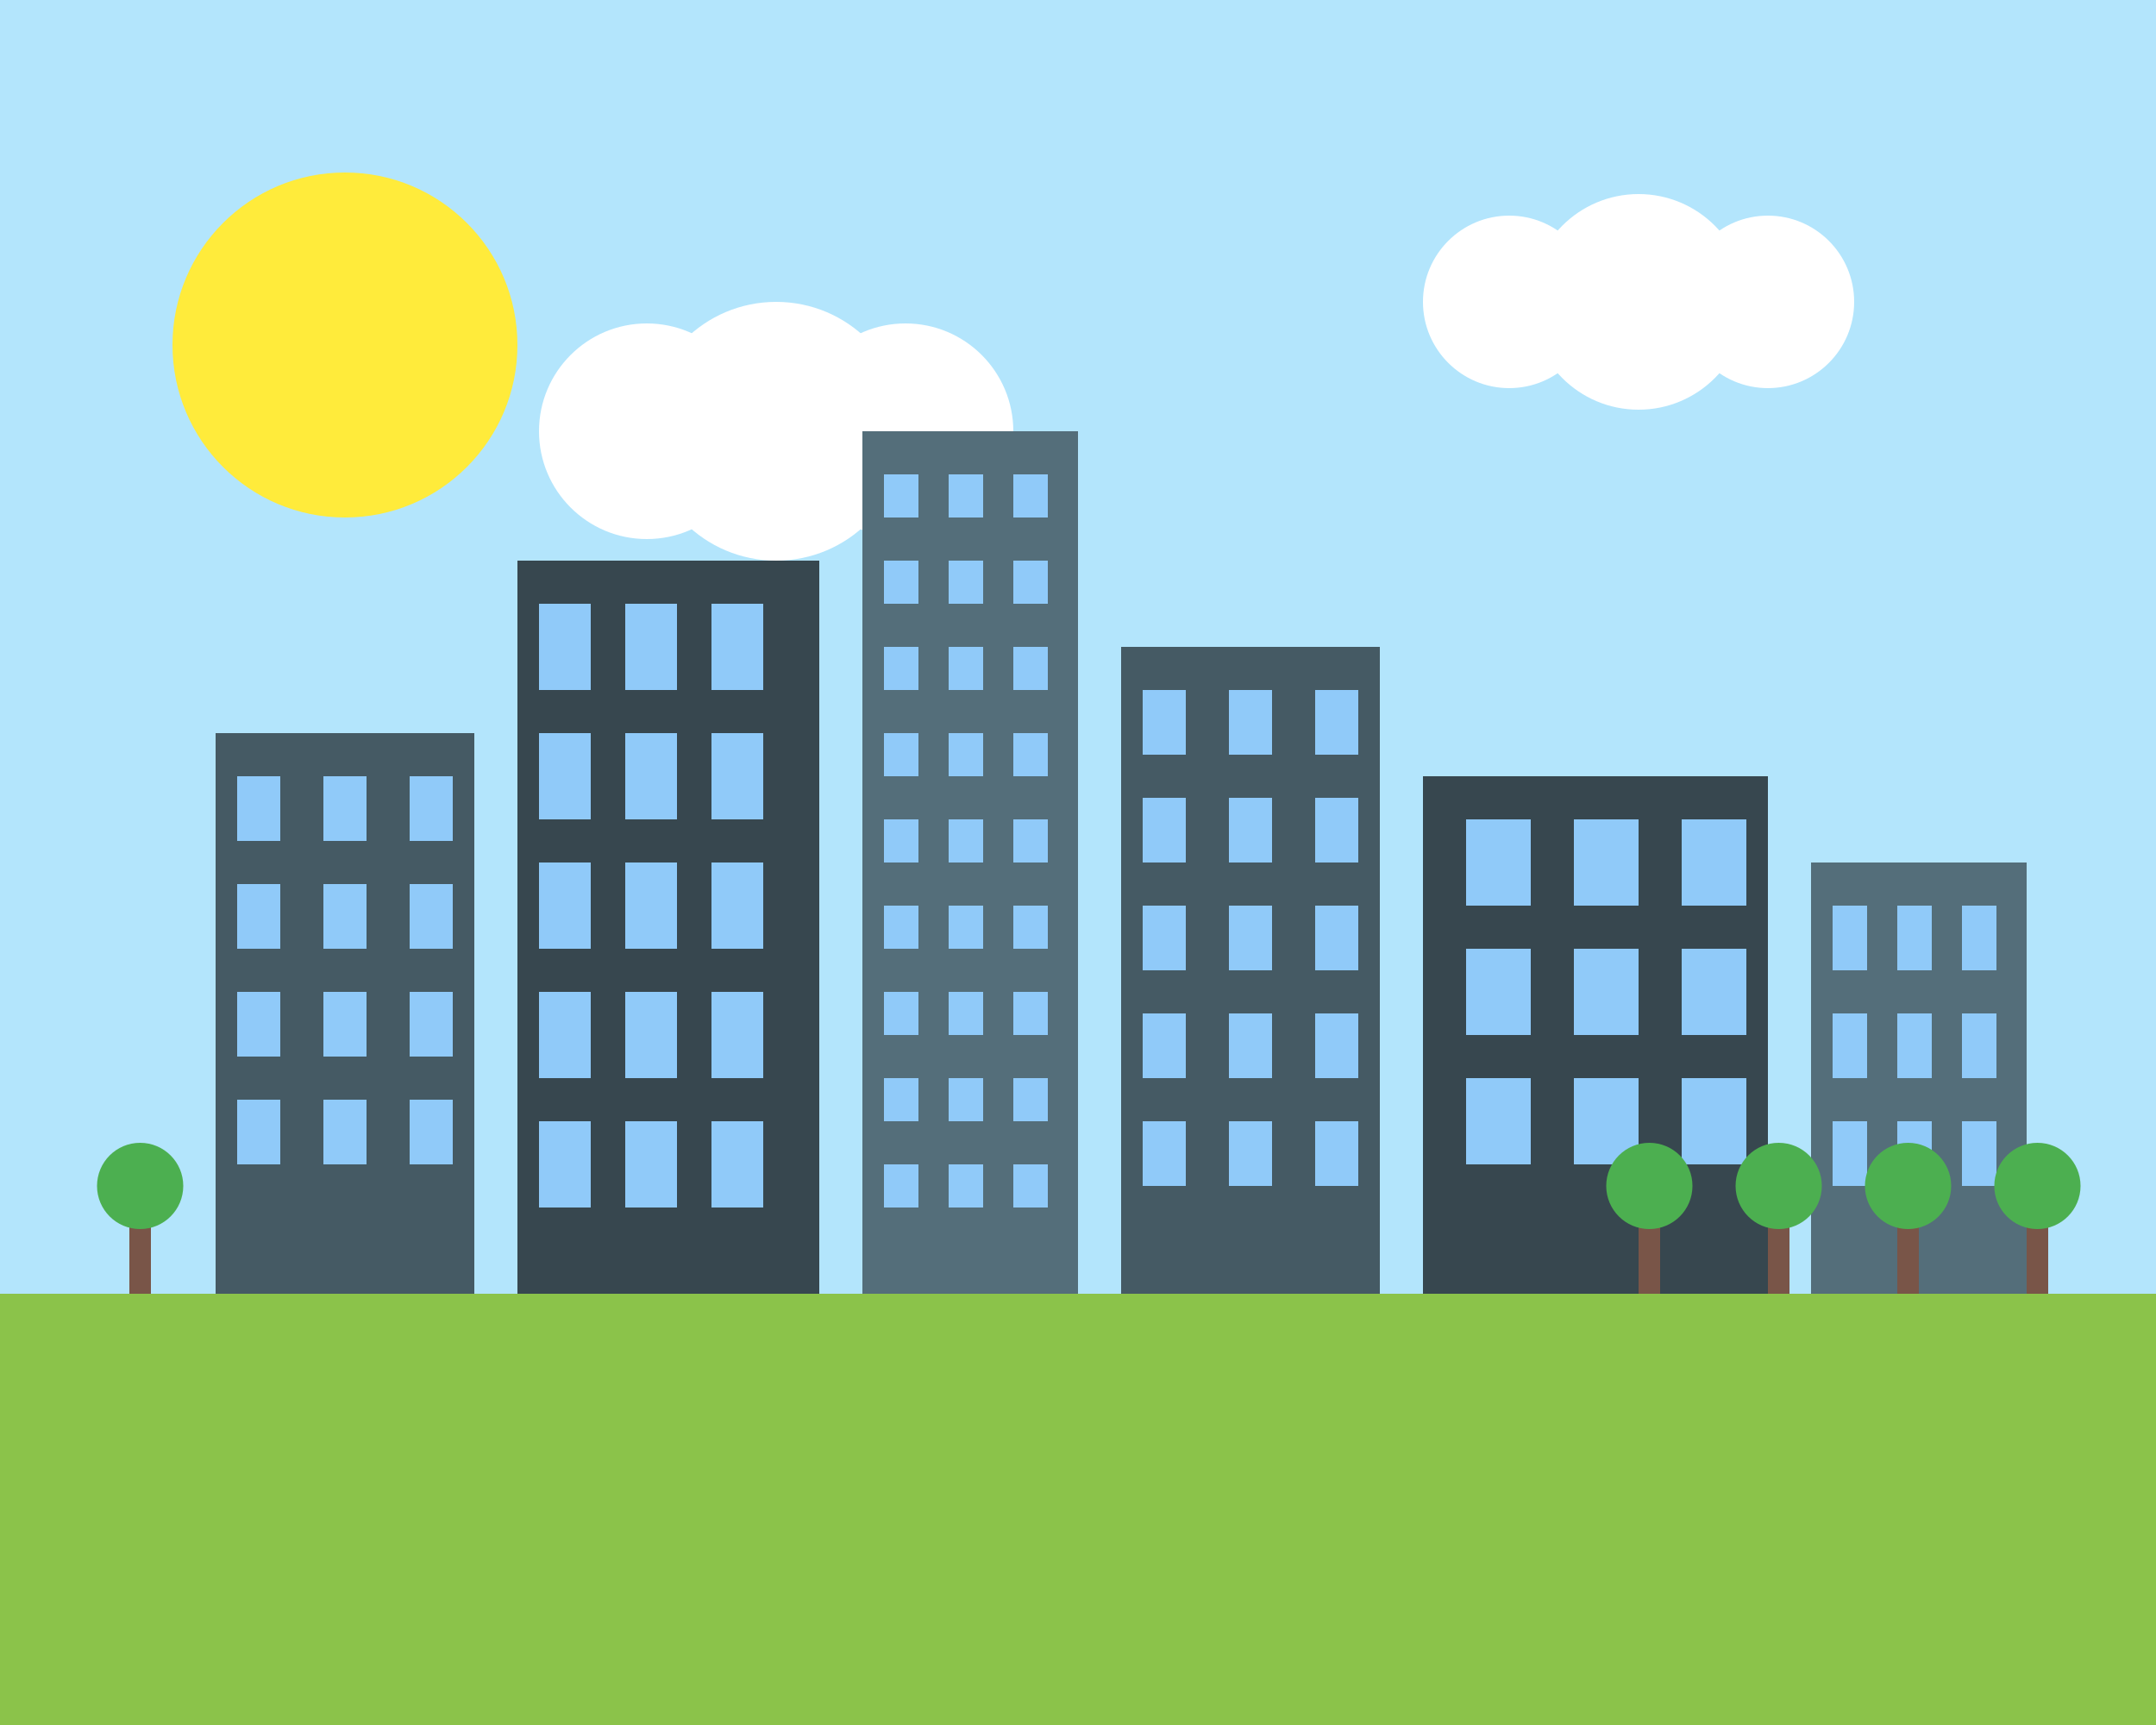
<svg width="500" height="400" viewBox="0 0 500 400" xmlns="http://www.w3.org/2000/svg">
  <rect x="0" y="0" width="500" height="400" fill="#808080" stroke="none"/>
  <!-- Sky background -->
  <rect x="0" y="0" width="500" height="300" fill="#B3E5FC" />
  
  <!-- Sun -->
  <circle cx="80" cy="80" r="40" fill="#FFEB3B" />
  
  <!-- Clouds -->
  <circle cx="150" cy="100" r="25" fill="white" />
  <circle cx="180" cy="100" r="30" fill="white" />
  <circle cx="210" cy="100" r="25" fill="white" />
  
  <circle cx="350" cy="70" r="20" fill="white" />
  <circle cx="380" cy="70" r="25" fill="white" />
  <circle cx="410" cy="70" r="20" fill="white" />
  
  <!-- Ground -->
  <rect x="0" y="300" width="500" height="100" fill="#8BC34A" />
  
  <!-- City skyline -->
  <!-- Building 1 -->
  <rect x="50" y="170" width="60" height="130" fill="#455A64" />
  <rect x="55" y="180" width="10" height="15" fill="#90CAF9" />
  <rect x="75" y="180" width="10" height="15" fill="#90CAF9" />
  <rect x="95" y="180" width="10" height="15" fill="#90CAF9" />
  <rect x="55" y="205" width="10" height="15" fill="#90CAF9" />
  <rect x="75" y="205" width="10" height="15" fill="#90CAF9" />
  <rect x="95" y="205" width="10" height="15" fill="#90CAF9" />
  <rect x="55" y="230" width="10" height="15" fill="#90CAF9" />
  <rect x="75" y="230" width="10" height="15" fill="#90CAF9" />
  <rect x="95" y="230" width="10" height="15" fill="#90CAF9" />
  <rect x="55" y="255" width="10" height="15" fill="#90CAF9" />
  <rect x="75" y="255" width="10" height="15" fill="#90CAF9" />
  <rect x="95" y="255" width="10" height="15" fill="#90CAF9" />
  
  <!-- Building 2 (Taller) -->
  <rect x="120" y="130" width="70" height="170" fill="#37474F" />
  <rect x="125" y="140" width="12" height="20" fill="#90CAF9" />
  <rect x="145" y="140" width="12" height="20" fill="#90CAF9" />
  <rect x="165" y="140" width="12" height="20" fill="#90CAF9" />
  <rect x="125" y="170" width="12" height="20" fill="#90CAF9" />
  <rect x="145" y="170" width="12" height="20" fill="#90CAF9" />
  <rect x="165" y="170" width="12" height="20" fill="#90CAF9" />
  <rect x="125" y="200" width="12" height="20" fill="#90CAF9" />
  <rect x="145" y="200" width="12" height="20" fill="#90CAF9" />
  <rect x="165" y="200" width="12" height="20" fill="#90CAF9" />
  <rect x="125" y="230" width="12" height="20" fill="#90CAF9" />
  <rect x="145" y="230" width="12" height="20" fill="#90CAF9" />
  <rect x="165" y="230" width="12" height="20" fill="#90CAF9" />
  <rect x="125" y="260" width="12" height="20" fill="#90CAF9" />
  <rect x="145" y="260" width="12" height="20" fill="#90CAF9" />
  <rect x="165" y="260" width="12" height="20" fill="#90CAF9" />
  
  <!-- Building 3 (Skyscraper) -->
  <rect x="200" y="100" width="50" height="200" fill="#546E7A" />
  <rect x="205" y="110" width="8" height="10" fill="#90CAF9" />
  <rect x="220" y="110" width="8" height="10" fill="#90CAF9" />
  <rect x="235" y="110" width="8" height="10" fill="#90CAF9" />
  <rect x="205" y="130" width="8" height="10" fill="#90CAF9" />
  <rect x="220" y="130" width="8" height="10" fill="#90CAF9" />
  <rect x="235" y="130" width="8" height="10" fill="#90CAF9" />
  <rect x="205" y="150" width="8" height="10" fill="#90CAF9" />
  <rect x="220" y="150" width="8" height="10" fill="#90CAF9" />
  <rect x="235" y="150" width="8" height="10" fill="#90CAF9" />
  <rect x="205" y="170" width="8" height="10" fill="#90CAF9" />
  <rect x="220" y="170" width="8" height="10" fill="#90CAF9" />
  <rect x="235" y="170" width="8" height="10" fill="#90CAF9" />
  <rect x="205" y="190" width="8" height="10" fill="#90CAF9" />
  <rect x="220" y="190" width="8" height="10" fill="#90CAF9" />
  <rect x="235" y="190" width="8" height="10" fill="#90CAF9" />
  <rect x="205" y="210" width="8" height="10" fill="#90CAF9" />
  <rect x="220" y="210" width="8" height="10" fill="#90CAF9" />
  <rect x="235" y="210" width="8" height="10" fill="#90CAF9" />
  <rect x="205" y="230" width="8" height="10" fill="#90CAF9" />
  <rect x="220" y="230" width="8" height="10" fill="#90CAF9" />
  <rect x="235" y="230" width="8" height="10" fill="#90CAF9" />
  <rect x="205" y="250" width="8" height="10" fill="#90CAF9" />
  <rect x="220" y="250" width="8" height="10" fill="#90CAF9" />
  <rect x="235" y="250" width="8" height="10" fill="#90CAF9" />
  <rect x="205" y="270" width="8" height="10" fill="#90CAF9" />
  <rect x="220" y="270" width="8" height="10" fill="#90CAF9" />
  <rect x="235" y="270" width="8" height="10" fill="#90CAF9" />
  
  <!-- Building 4 -->
  <rect x="260" y="150" width="60" height="150" fill="#455A64" />
  <rect x="265" y="160" width="10" height="15" fill="#90CAF9" />
  <rect x="285" y="160" width="10" height="15" fill="#90CAF9" />
  <rect x="305" y="160" width="10" height="15" fill="#90CAF9" />
  <rect x="265" y="185" width="10" height="15" fill="#90CAF9" />
  <rect x="285" y="185" width="10" height="15" fill="#90CAF9" />
  <rect x="305" y="185" width="10" height="15" fill="#90CAF9" />
  <rect x="265" y="210" width="10" height="15" fill="#90CAF9" />
  <rect x="285" y="210" width="10" height="15" fill="#90CAF9" />
  <rect x="305" y="210" width="10" height="15" fill="#90CAF9" />
  <rect x="265" y="235" width="10" height="15" fill="#90CAF9" />
  <rect x="285" y="235" width="10" height="15" fill="#90CAF9" />
  <rect x="305" y="235" width="10" height="15" fill="#90CAF9" />
  <rect x="265" y="260" width="10" height="15" fill="#90CAF9" />
  <rect x="285" y="260" width="10" height="15" fill="#90CAF9" />
  <rect x="305" y="260" width="10" height="15" fill="#90CAF9" />
  
  <!-- Building 5 -->
  <rect x="330" y="180" width="80" height="120" fill="#37474F" />
  <rect x="340" y="190" width="15" height="20" fill="#90CAF9" />
  <rect x="365" y="190" width="15" height="20" fill="#90CAF9" />
  <rect x="390" y="190" width="15" height="20" fill="#90CAF9" />
  <rect x="340" y="220" width="15" height="20" fill="#90CAF9" />
  <rect x="365" y="220" width="15" height="20" fill="#90CAF9" />
  <rect x="390" y="220" width="15" height="20" fill="#90CAF9" />
  <rect x="340" y="250" width="15" height="20" fill="#90CAF9" />
  <rect x="365" y="250" width="15" height="20" fill="#90CAF9" />
  <rect x="390" y="250" width="15" height="20" fill="#90CAF9" />
  
  <!-- Building 6 -->
  <rect x="420" y="200" width="50" height="100" fill="#546E7A" />
  <rect x="425" y="210" width="8" height="15" fill="#90CAF9" />
  <rect x="440" y="210" width="8" height="15" fill="#90CAF9" />
  <rect x="455" y="210" width="8" height="15" fill="#90CAF9" />
  <rect x="425" y="235" width="8" height="15" fill="#90CAF9" />
  <rect x="440" y="235" width="8" height="15" fill="#90CAF9" />
  <rect x="455" y="235" width="8" height="15" fill="#90CAF9" />
  <rect x="425" y="260" width="8" height="15" fill="#90CAF9" />
  <rect x="440" y="260" width="8" height="15" fill="#90CAF9" />
  <rect x="455" y="260" width="8" height="15" fill="#90CAF9" />
  
  <!-- Trees -->
  <rect x="30" y="280" width="5" height="20" fill="#795548" />
  <circle cx="32.5" cy="275" r="10" fill="#4CAF50" />
  
  <rect x="380" y="280" width="5" height="20" fill="#795548" />
  <circle cx="382.5" cy="275" r="10" fill="#4CAF50" />
  
  <rect x="410" y="280" width="5" height="20" fill="#795548" />
  <circle cx="412.5" cy="275" r="10" fill="#4CAF50" />
  
  <rect x="440" y="280" width="5" height="20" fill="#795548" />
  <circle cx="442.5" cy="275" r="10" fill="#4CAF50" />
  
  <rect x="470" y="280" width="5" height="20" fill="#795548" />
  <circle cx="472.5" cy="275" r="10" fill="#4CAF50" />
</svg>
